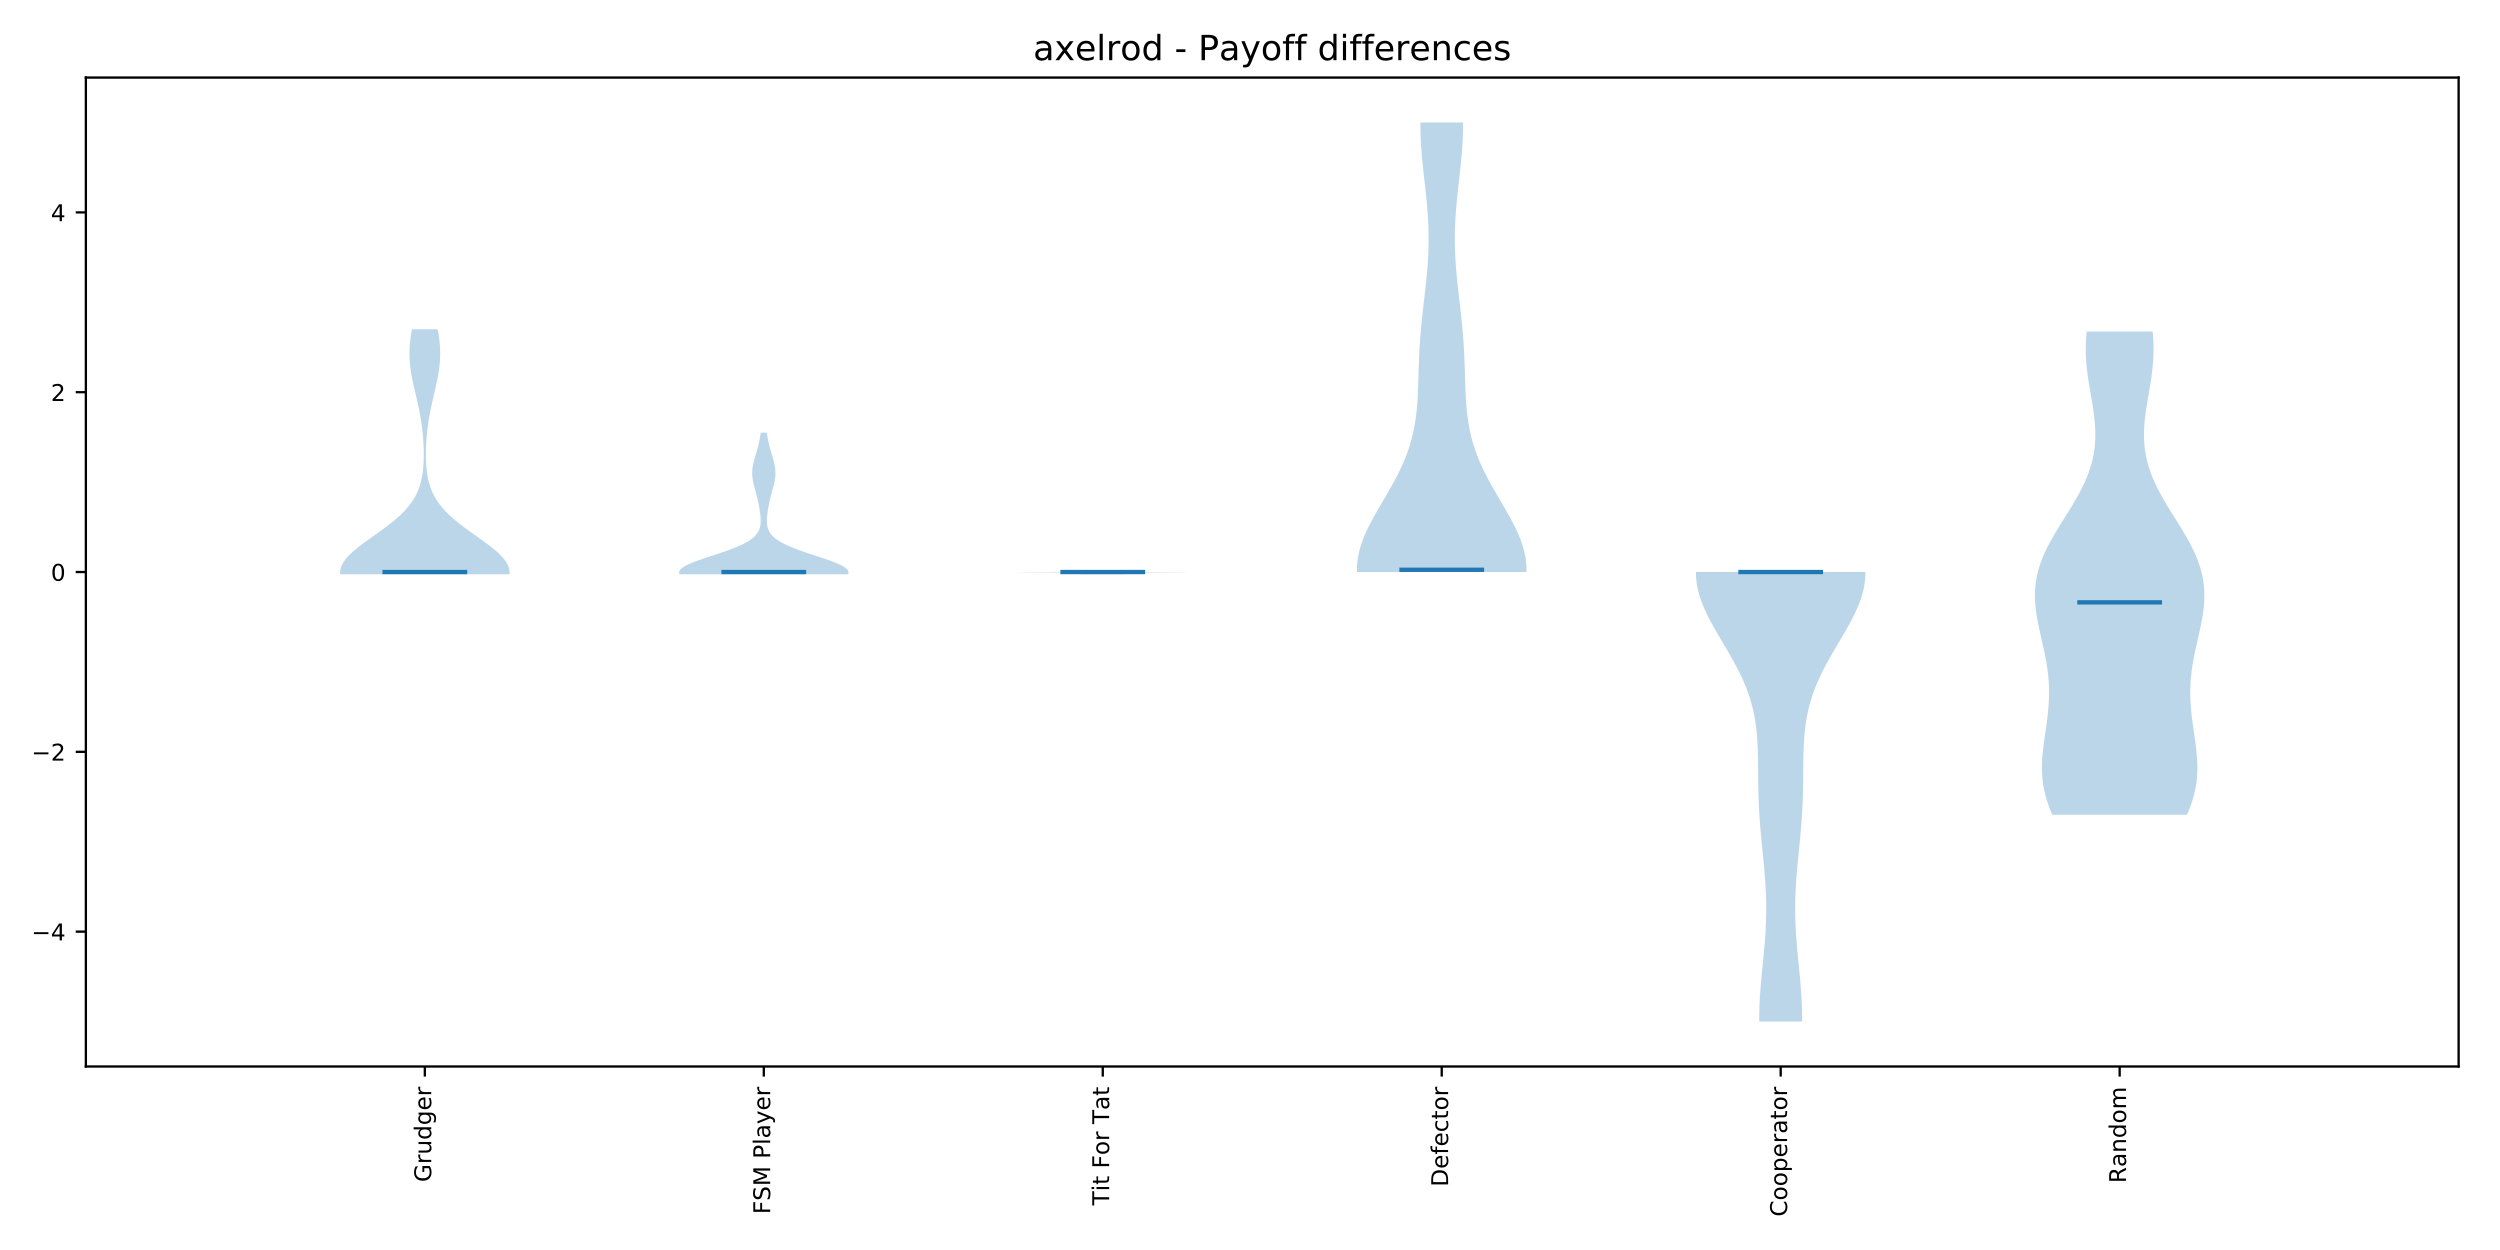 <?xml version="1.0" encoding="utf-8" standalone="no"?>
<!DOCTYPE svg PUBLIC "-//W3C//DTD SVG 1.1//EN"
  "http://www.w3.org/Graphics/SVG/1.1/DTD/svg11.dtd">
<!-- Created with matplotlib (http://matplotlib.org/) -->
<svg height="432pt" version="1.1" viewBox="0 0 864 432" width="864pt" xmlns="http://www.w3.org/2000/svg" xmlns:xlink="http://www.w3.org/1999/xlink">
 <defs>
  <style type="text/css">
*{stroke-linecap:butt;stroke-linejoin:round;}
  </style>
 </defs>
 <g id="figure_1">
  <g id="patch_1">
   <path d="M 0 432 
L 864 432 
L 864 0 
L 0 0 
z
" style="fill:#ffffff;"/>
  </g>
  <g id="axes_1">
   <g id="patch_2">
    <path d="M 29.675 368.575 
L 849.7 368.575 
L 849.7 26.8 
L 29.675 26.8 
z
" style="fill:#ffffff;"/>
   </g>
   <g id="PolyCollection_1">
    <path clip-path="url(#p53484d31cc)" d="M 176.077 198.464 
L 117.565 198.464 
L 117.535 197.609 
L 117.639 196.754 
L 117.877 195.899 
L 118.244 195.043 
L 118.737 194.188 
L 119.348 193.333 
L 120.069 192.478 
L 120.892 191.622 
L 121.804 190.767 
L 122.796 189.912 
L 123.854 189.057 
L 124.967 188.202 
L 126.121 187.346 
L 127.305 186.491 
L 128.505 185.636 
L 129.711 184.781 
L 130.911 183.925 
L 132.094 183.07 
L 133.253 182.215 
L 134.377 181.36 
L 135.461 180.505 
L 136.498 179.649 
L 137.484 178.794 
L 138.414 177.939 
L 139.286 177.084 
L 140.098 176.228 
L 140.851 175.373 
L 141.543 174.518 
L 142.176 173.663 
L 142.751 172.808 
L 143.271 171.952 
L 143.738 171.097 
L 144.154 170.242 
L 144.524 169.387 
L 144.85 168.531 
L 145.135 167.676 
L 145.383 166.821 
L 145.598 165.966 
L 145.781 165.111 
L 145.936 164.255 
L 146.066 163.4 
L 146.173 162.545 
L 146.26 161.69 
L 146.329 160.834 
L 146.38 159.979 
L 146.417 159.124 
L 146.44 158.269 
L 146.451 157.414 
L 146.449 156.558 
L 146.437 155.703 
L 146.414 154.848 
L 146.381 153.993 
L 146.338 153.137 
L 146.286 152.282 
L 146.224 151.427 
L 146.152 150.572 
L 146.071 149.717 
L 145.98 148.861 
L 145.879 148.006 
L 145.769 147.151 
L 145.649 146.296 
L 145.519 145.44 
L 145.38 144.585 
L 145.232 143.73 
L 145.075 142.875 
L 144.91 142.02 
L 144.738 141.164 
L 144.558 140.309 
L 144.373 139.454 
L 144.182 138.599 
L 143.988 137.743 
L 143.791 136.888 
L 143.593 136.033 
L 143.395 135.178 
L 143.199 134.323 
L 143.006 133.467 
L 142.818 132.612 
L 142.637 131.757 
L 142.465 130.902 
L 142.302 130.046 
L 142.151 129.191 
L 142.013 128.336 
L 141.889 127.481 
L 141.781 126.626 
L 141.69 125.77 
L 141.617 124.915 
L 141.563 124.06 
L 141.528 123.205 
L 141.512 122.349 
L 141.516 121.494 
L 141.54 120.639 
L 141.584 119.784 
L 141.647 118.929 
L 141.728 118.073 
L 141.826 117.218 
L 141.941 116.363 
L 142.071 115.508 
L 142.215 114.652 
L 142.371 113.797 
L 151.272 113.797 
L 151.272 113.797 
L 151.428 114.652 
L 151.572 115.508 
L 151.702 116.363 
L 151.817 117.218 
L 151.915 118.073 
L 151.996 118.929 
L 152.059 119.784 
L 152.102 120.639 
L 152.126 121.494 
L 152.131 122.349 
L 152.115 123.205 
L 152.08 124.06 
L 152.026 124.915 
L 151.953 125.77 
L 151.862 126.626 
L 151.754 127.481 
L 151.63 128.336 
L 151.492 129.191 
L 151.341 130.046 
L 151.178 130.902 
L 151.006 131.757 
L 150.824 132.612 
L 150.637 133.467 
L 150.444 134.323 
L 150.248 135.178 
L 150.05 136.033 
L 149.852 136.888 
L 149.655 137.743 
L 149.46 138.599 
L 149.27 139.454 
L 149.084 140.309 
L 148.905 141.164 
L 148.732 142.02 
L 148.567 142.875 
L 148.411 143.73 
L 148.263 144.585 
L 148.124 145.44 
L 147.994 146.296 
L 147.874 147.151 
L 147.764 148.006 
L 147.663 148.861 
L 147.572 149.717 
L 147.491 150.572 
L 147.419 151.427 
L 147.357 152.282 
L 147.305 153.137 
L 147.262 153.993 
L 147.229 154.848 
L 147.206 155.703 
L 147.194 156.558 
L 147.192 157.414 
L 147.203 158.269 
L 147.226 159.124 
L 147.262 159.979 
L 147.314 160.834 
L 147.383 161.69 
L 147.47 162.545 
L 147.577 163.4 
L 147.707 164.255 
L 147.862 165.111 
L 148.045 165.966 
L 148.259 166.821 
L 148.508 167.676 
L 148.793 168.531 
L 149.119 169.387 
L 149.488 170.242 
L 149.905 171.097 
L 150.372 171.952 
L 150.892 172.808 
L 151.467 173.663 
L 152.1 174.518 
L 152.792 175.373 
L 153.544 176.228 
L 154.357 177.084 
L 155.229 177.939 
L 156.159 178.794 
L 157.145 179.649 
L 158.182 180.505 
L 159.266 181.36 
L 160.39 182.215 
L 161.549 183.07 
L 162.732 183.925 
L 163.932 184.781 
L 165.138 185.636 
L 166.338 186.491 
L 167.522 187.346 
L 168.676 188.202 
L 169.789 189.057 
L 170.847 189.912 
L 171.839 190.767 
L 172.751 191.622 
L 173.573 192.478 
L 174.295 193.333 
L 174.906 194.188 
L 175.399 195.043 
L 175.766 195.899 
L 176.004 196.754 
L 176.108 197.609 
L 176.077 198.464 
z
" style="fill:#1f77b4;fill-opacity:0.3;"/>
   </g>
   <g id="PolyCollection_2">
    <path clip-path="url(#p53484d31cc)" d="M 293.094 198.464 
L 234.842 198.464 
L 234.681 197.97 
L 234.732 197.476 
L 234.993 196.981 
L 235.458 196.487 
L 236.117 195.993 
L 236.957 195.498 
L 237.959 195.004 
L 239.105 194.51 
L 240.37 194.016 
L 241.732 193.521 
L 243.165 193.027 
L 244.644 192.533 
L 246.147 192.038 
L 247.649 191.544 
L 249.129 191.05 
L 250.57 190.555 
L 251.955 190.061 
L 253.269 189.567 
L 254.504 189.073 
L 255.65 188.578 
L 256.702 188.084 
L 257.658 187.59 
L 258.518 187.095 
L 259.281 186.601 
L 259.953 186.107 
L 260.536 185.612 
L 261.037 185.118 
L 261.461 184.624 
L 261.816 184.129 
L 262.107 183.635 
L 262.341 183.141 
L 262.525 182.647 
L 262.665 182.152 
L 262.767 181.658 
L 262.836 181.164 
L 262.878 180.669 
L 262.896 180.175 
L 262.894 179.681 
L 262.875 179.186 
L 262.843 178.692 
L 262.799 178.198 
L 262.745 177.704 
L 262.683 177.209 
L 262.614 176.715 
L 262.539 176.221 
L 262.458 175.726 
L 262.371 175.232 
L 262.279 174.738 
L 262.183 174.243 
L 262.081 173.749 
L 261.974 173.255 
L 261.861 172.761 
L 261.744 172.266 
L 261.623 171.772 
L 261.497 171.278 
L 261.368 170.783 
L 261.236 170.289 
L 261.102 169.795 
L 260.968 169.3 
L 260.835 168.806 
L 260.705 168.312 
L 260.579 167.817 
L 260.46 167.323 
L 260.349 166.829 
L 260.249 166.335 
L 260.161 165.84 
L 260.086 165.346 
L 260.027 164.852 
L 259.985 164.357 
L 259.96 163.863 
L 259.954 163.369 
L 259.966 162.874 
L 259.997 162.38 
L 260.046 161.886 
L 260.113 161.392 
L 260.195 160.897 
L 260.293 160.403 
L 260.403 159.909 
L 260.525 159.414 
L 260.656 158.92 
L 260.794 158.426 
L 260.938 157.931 
L 261.085 157.437 
L 261.233 156.943 
L 261.38 156.449 
L 261.526 155.954 
L 261.668 155.46 
L 261.805 154.966 
L 261.938 154.471 
L 262.064 153.977 
L 262.183 153.483 
L 262.296 152.988 
L 262.402 152.494 
L 262.502 152 
L 262.595 151.506 
L 262.683 151.011 
L 262.765 150.517 
L 262.842 150.023 
L 262.915 149.528 
L 265.021 149.528 
L 265.021 149.528 
L 265.094 150.023 
L 265.171 150.517 
L 265.253 151.011 
L 265.34 151.506 
L 265.434 152 
L 265.533 152.494 
L 265.64 152.988 
L 265.753 153.483 
L 265.872 153.977 
L 265.998 154.471 
L 266.13 154.966 
L 266.268 155.46 
L 266.41 155.954 
L 266.556 156.449 
L 266.703 156.943 
L 266.851 157.437 
L 266.998 157.931 
L 267.141 158.426 
L 267.28 158.92 
L 267.411 159.414 
L 267.533 159.909 
L 267.643 160.403 
L 267.74 160.897 
L 267.823 161.392 
L 267.889 161.886 
L 267.938 162.38 
L 267.969 162.874 
L 267.982 163.369 
L 267.975 163.863 
L 267.951 164.357 
L 267.909 164.852 
L 267.85 165.346 
L 267.775 165.84 
L 267.687 166.335 
L 267.586 166.829 
L 267.476 167.323 
L 267.356 167.817 
L 267.231 168.312 
L 267.101 168.806 
L 266.968 169.3 
L 266.834 169.795 
L 266.7 170.289 
L 266.568 170.783 
L 266.439 171.278 
L 266.313 171.772 
L 266.191 172.266 
L 266.074 172.761 
L 265.962 173.255 
L 265.855 173.749 
L 265.753 174.243 
L 265.656 174.738 
L 265.565 175.232 
L 265.478 175.726 
L 265.397 176.221 
L 265.322 176.715 
L 265.253 177.209 
L 265.191 177.704 
L 265.137 178.198 
L 265.093 178.692 
L 265.061 179.186 
L 265.042 179.681 
L 265.04 180.175 
L 265.058 180.669 
L 265.099 181.164 
L 265.169 181.658 
L 265.271 182.152 
L 265.411 182.647 
L 265.595 183.141 
L 265.829 183.635 
L 266.12 184.129 
L 266.474 184.624 
L 266.898 185.118 
L 267.399 185.612 
L 267.983 186.107 
L 268.654 186.601 
L 269.418 187.095 
L 270.277 187.59 
L 271.233 188.084 
L 272.286 188.578 
L 273.432 189.073 
L 274.666 189.567 
L 275.981 190.061 
L 277.366 190.555 
L 278.806 191.05 
L 280.287 191.544 
L 281.789 192.038 
L 283.291 192.533 
L 284.771 193.027 
L 286.204 193.521 
L 287.566 194.016 
L 288.831 194.51 
L 289.976 195.004 
L 290.979 195.498 
L 291.819 195.993 
L 292.478 196.487 
L 292.943 196.981 
L 293.204 197.476 
L 293.254 197.97 
L 293.094 198.464 
z
" style="fill:#1f77b4;fill-opacity:0.3;"/>
   </g>
   <g id="PolyCollection_3">
    <path clip-path="url(#p53484d31cc)" d="M 389.215 198.464 
L 373.014 198.464 
L 373.026 198.456 
L 373.063 198.449 
L 373.124 198.441 
L 373.208 198.433 
L 373.316 198.425 
L 373.445 198.417 
L 373.595 198.409 
L 373.765 198.401 
L 373.952 198.394 
L 374.156 198.386 
L 374.375 198.378 
L 374.606 198.37 
L 374.849 198.362 
L 375.101 198.354 
L 375.36 198.347 
L 375.624 198.339 
L 375.893 198.331 
L 376.163 198.323 
L 376.433 198.315 
L 376.702 198.307 
L 376.968 198.299 
L 377.23 198.292 
L 377.485 198.284 
L 377.734 198.276 
L 377.975 198.268 
L 378.207 198.26 
L 378.429 198.252 
L 378.641 198.245 
L 378.842 198.237 
L 379.031 198.229 
L 379.209 198.221 
L 379.375 198.213 
L 379.528 198.205 
L 379.67 198.197 
L 379.798 198.19 
L 379.915 198.182 
L 380.019 198.174 
L 380.11 198.166 
L 380.189 198.158 
L 380.256 198.15 
L 380.309 198.143 
L 380.35 198.135 
L 380.378 198.127 
L 380.393 198.119 
L 380.394 198.111 
L 380.38 198.103 
L 380.352 198.095 
L 380.309 198.088 
L 380.249 198.08 
L 380.172 198.072 
L 380.077 198.064 
L 379.962 198.056 
L 379.827 198.048 
L 379.67 198.041 
L 379.49 198.033 
L 379.284 198.025 
L 379.052 198.017 
L 378.792 198.009 
L 378.502 198.001 
L 378.18 197.993 
L 377.826 197.986 
L 377.437 197.978 
L 377.012 197.97 
L 376.55 197.962 
L 376.05 197.954 
L 375.51 197.946 
L 374.931 197.939 
L 374.312 197.931 
L 373.653 197.923 
L 372.955 197.915 
L 372.218 197.907 
L 371.443 197.899 
L 370.632 197.891 
L 369.788 197.884 
L 368.913 197.876 
L 368.009 197.868 
L 367.082 197.86 
L 366.134 197.852 
L 365.171 197.844 
L 364.197 197.837 
L 363.218 197.829 
L 362.24 197.821 
L 361.269 197.813 
L 360.312 197.805 
L 359.374 197.797 
L 358.463 197.789 
L 357.586 197.782 
L 356.749 197.774 
L 355.958 197.766 
L 355.221 197.758 
L 354.543 197.75 
L 353.93 197.742 
L 353.387 197.735 
L 352.92 197.727 
L 352.531 197.719 
L 352.226 197.711 
L 352.005 197.703 
L 351.872 197.695 
L 351.828 197.688 
L 410.401 197.688 
L 410.401 197.688 
L 410.356 197.695 
L 410.223 197.703 
L 410.003 197.711 
L 409.697 197.719 
L 409.309 197.727 
L 408.841 197.735 
L 408.299 197.742 
L 407.686 197.75 
L 407.008 197.758 
L 406.27 197.766 
L 405.48 197.774 
L 404.643 197.782 
L 403.765 197.789 
L 402.854 197.797 
L 401.917 197.805 
L 400.959 197.813 
L 399.988 197.821 
L 399.01 197.829 
L 398.032 197.837 
L 397.058 197.844 
L 396.095 197.852 
L 395.147 197.86 
L 394.219 197.868 
L 393.316 197.876 
L 392.441 197.884 
L 391.596 197.891 
L 390.786 197.899 
L 390.011 197.907 
L 389.274 197.915 
L 388.575 197.923 
L 387.916 197.931 
L 387.297 197.939 
L 386.718 197.946 
L 386.179 197.954 
L 385.679 197.962 
L 385.217 197.97 
L 384.792 197.978 
L 384.403 197.986 
L 384.049 197.993 
L 383.727 198.001 
L 383.437 198.009 
L 383.177 198.017 
L 382.945 198.025 
L 382.739 198.033 
L 382.558 198.041 
L 382.401 198.048 
L 382.266 198.056 
L 382.152 198.064 
L 382.056 198.072 
L 381.98 198.08 
L 381.92 198.088 
L 381.876 198.095 
L 381.848 198.103 
L 381.835 198.111 
L 381.836 198.119 
L 381.85 198.127 
L 381.878 198.135 
L 381.919 198.143 
L 381.973 198.15 
L 382.039 198.158 
L 382.118 198.166 
L 382.21 198.174 
L 382.314 198.182 
L 382.43 198.19 
L 382.559 198.197 
L 382.7 198.205 
L 382.854 198.213 
L 383.02 198.221 
L 383.197 198.229 
L 383.387 198.237 
L 383.588 198.245 
L 383.8 198.252 
L 384.022 198.26 
L 384.254 198.268 
L 384.494 198.276 
L 384.743 198.284 
L 384.999 198.292 
L 385.26 198.299 
L 385.526 198.307 
L 385.795 198.315 
L 386.066 198.323 
L 386.336 198.331 
L 386.604 198.339 
L 386.869 198.347 
L 387.128 198.354 
L 387.38 198.362 
L 387.622 198.37 
L 387.854 198.378 
L 388.073 198.386 
L 388.276 198.394 
L 388.464 198.401 
L 388.633 198.409 
L 388.783 198.417 
L 388.913 198.425 
L 389.02 198.433 
L 389.105 198.441 
L 389.166 198.449 
L 389.203 198.456 
L 389.215 198.464 
z
" style="fill:#1f77b4;fill-opacity:0.3;"/>
   </g>
   <g id="PolyCollection_4">
    <path clip-path="url(#p53484d31cc)" d="M 527.538 197.688 
L 468.984 197.688 
L 468.974 196.118 
L 469.065 194.549 
L 469.256 192.98 
L 469.543 191.411 
L 469.923 189.841 
L 470.39 188.272 
L 470.939 186.703 
L 471.564 185.134 
L 472.255 183.565 
L 473.006 181.995 
L 473.808 180.426 
L 474.652 178.857 
L 475.529 177.288 
L 476.43 175.718 
L 477.345 174.149 
L 478.266 172.58 
L 479.184 171.011 
L 480.092 169.442 
L 480.981 167.872 
L 481.845 166.303 
L 482.677 164.734 
L 483.473 163.165 
L 484.227 161.596 
L 484.936 160.026 
L 485.597 158.457 
L 486.208 156.888 
L 486.767 155.319 
L 487.275 153.749 
L 487.732 152.18 
L 488.138 150.611 
L 488.496 149.042 
L 488.807 147.473 
L 489.076 145.903 
L 489.304 144.334 
L 489.496 142.765 
L 489.656 141.196 
L 489.787 139.627 
L 489.894 138.057 
L 489.981 136.488 
L 490.052 134.919 
L 490.112 133.35 
L 490.164 131.78 
L 490.211 130.211 
L 490.258 128.642 
L 490.308 127.073 
L 490.362 125.504 
L 490.424 123.934 
L 490.494 122.365 
L 490.575 120.796 
L 490.668 119.227 
L 490.774 117.658 
L 490.891 116.088 
L 491.021 114.519 
L 491.162 112.95 
L 491.314 111.381 
L 491.476 109.811 
L 491.645 108.242 
L 491.82 106.673 
L 492 105.104 
L 492.181 103.535 
L 492.362 101.965 
L 492.541 100.396 
L 492.714 98.827 
L 492.881 97.258 
L 493.037 95.689 
L 493.182 94.119 
L 493.314 92.55 
L 493.43 90.981 
L 493.528 89.412 
L 493.609 87.842 
L 493.669 86.273 
L 493.709 84.704 
L 493.728 83.135 
L 493.725 81.566 
L 493.701 79.996 
L 493.655 78.427 
L 493.59 76.858 
L 493.504 75.289 
L 493.401 73.72 
L 493.281 72.15 
L 493.146 70.581 
L 492.998 69.012 
L 492.839 67.443 
L 492.672 65.873 
L 492.499 64.304 
L 492.323 62.735 
L 492.147 61.166 
L 491.972 59.597 
L 491.803 58.027 
L 491.641 56.458 
L 491.49 54.889 
L 491.351 53.32 
L 491.227 51.751 
L 491.12 50.181 
L 491.032 48.612 
L 490.965 47.043 
L 490.919 45.474 
L 490.897 43.904 
L 490.898 42.335 
L 505.624 42.335 
L 505.624 42.335 
L 505.625 43.904 
L 505.602 45.474 
L 505.556 47.043 
L 505.489 48.612 
L 505.401 50.181 
L 505.294 51.751 
L 505.17 53.32 
L 505.032 54.889 
L 504.88 56.458 
L 504.718 58.027 
L 504.549 59.597 
L 504.375 61.166 
L 504.198 62.735 
L 504.022 64.304 
L 503.849 65.873 
L 503.682 67.443 
L 503.523 69.012 
L 503.376 70.581 
L 503.24 72.15 
L 503.12 73.72 
L 503.017 75.289 
L 502.932 76.858 
L 502.866 78.427 
L 502.821 79.996 
L 502.797 81.566 
L 502.794 83.135 
L 502.813 84.704 
L 502.852 86.273 
L 502.913 87.842 
L 502.993 89.412 
L 503.092 90.981 
L 503.208 92.55 
L 503.339 94.119 
L 503.484 95.689 
L 503.641 97.258 
L 503.807 98.827 
L 503.981 100.396 
L 504.159 101.965 
L 504.34 103.535 
L 504.522 105.104 
L 504.701 106.673 
L 504.877 108.242 
L 505.046 109.811 
L 505.207 111.381 
L 505.359 112.95 
L 505.501 114.519 
L 505.63 116.088 
L 505.748 117.658 
L 505.853 119.227 
L 505.946 120.796 
L 506.027 122.365 
L 506.098 123.934 
L 506.159 125.504 
L 506.214 127.073 
L 506.263 128.642 
L 506.31 130.211 
L 506.358 131.78 
L 506.41 133.35 
L 506.469 134.919 
L 506.541 136.488 
L 506.628 138.057 
L 506.735 139.627 
L 506.866 141.196 
L 507.025 142.765 
L 507.217 144.334 
L 507.446 145.903 
L 507.714 147.473 
L 508.026 149.042 
L 508.384 150.611 
L 508.79 152.18 
L 509.246 153.749 
L 509.754 155.319 
L 510.314 156.888 
L 510.924 158.457 
L 511.585 160.026 
L 512.294 161.596 
L 513.048 163.165 
L 513.844 164.734 
L 514.676 166.303 
L 515.54 167.872 
L 516.43 169.442 
L 517.337 171.011 
L 518.255 172.58 
L 519.176 174.149 
L 520.092 175.718 
L 520.992 177.288 
L 521.869 178.857 
L 522.713 180.426 
L 523.515 181.995 
L 524.266 183.565 
L 524.958 185.134 
L 525.582 186.703 
L 526.131 188.272 
L 526.598 189.841 
L 526.978 191.411 
L 527.265 192.98 
L 527.456 194.549 
L 527.547 196.118 
L 527.538 197.688 
z
" style="fill:#1f77b4;fill-opacity:0.3;"/>
   </g>
   <g id="PolyCollection_5">
    <path clip-path="url(#p53484d31cc)" d="M 622.81 353.04 
L 608.004 353.04 
L 607.997 351.471 
L 608.012 349.901 
L 608.05 348.332 
L 608.107 346.763 
L 608.184 345.194 
L 608.279 343.624 
L 608.39 342.055 
L 608.514 340.486 
L 608.649 338.917 
L 608.794 337.348 
L 608.945 335.778 
L 609.1 334.209 
L 609.257 332.64 
L 609.412 331.071 
L 609.563 329.502 
L 609.708 327.932 
L 609.845 326.363 
L 609.97 324.794 
L 610.082 323.225 
L 610.18 321.655 
L 610.262 320.086 
L 610.326 318.517 
L 610.371 316.948 
L 610.397 315.379 
L 610.404 313.809 
L 610.391 312.24 
L 610.359 310.671 
L 610.307 309.102 
L 610.238 307.533 
L 610.152 305.963 
L 610.05 304.394 
L 609.935 302.825 
L 609.807 301.256 
L 609.669 299.686 
L 609.523 298.117 
L 609.371 296.548 
L 609.215 294.979 
L 609.058 293.41 
L 608.902 291.84 
L 608.749 290.271 
L 608.601 288.702 
L 608.46 287.133 
L 608.328 285.564 
L 608.206 283.994 
L 608.095 282.425 
L 607.996 280.856 
L 607.91 279.287 
L 607.837 277.717 
L 607.776 276.148 
L 607.728 274.579 
L 607.69 273.01 
L 607.662 271.441 
L 607.641 269.871 
L 607.626 268.302 
L 607.613 266.733 
L 607.601 265.164 
L 607.585 263.595 
L 607.562 262.025 
L 607.528 260.456 
L 607.48 258.887 
L 607.413 257.318 
L 607.323 255.748 
L 607.207 254.179 
L 607.059 252.61 
L 606.876 251.041 
L 606.654 249.472 
L 606.391 247.902 
L 606.082 246.333 
L 605.726 244.764 
L 605.32 243.195 
L 604.862 241.626 
L 604.352 240.056 
L 603.79 238.487 
L 603.176 236.918 
L 602.512 235.349 
L 601.799 233.779 
L 601.04 232.21 
L 600.24 230.641 
L 599.403 229.072 
L 598.533 227.503 
L 597.638 225.933 
L 596.724 224.364 
L 595.798 222.795 
L 594.867 221.226 
L 593.942 219.657 
L 593.029 218.087 
L 592.139 216.518 
L 591.279 214.949 
L 590.459 213.38 
L 589.687 211.81 
L 588.973 210.241 
L 588.323 208.672 
L 587.746 207.103 
L 587.248 205.534 
L 586.835 203.964 
L 586.512 202.395 
L 586.283 200.826 
L 586.152 199.257 
L 586.121 197.688 
L 644.694 197.688 
L 644.694 197.688 
L 644.662 199.257 
L 644.531 200.826 
L 644.302 202.395 
L 643.979 203.964 
L 643.566 205.534 
L 643.068 207.103 
L 642.491 208.672 
L 641.841 210.241 
L 641.127 211.81 
L 640.355 213.38 
L 639.535 214.949 
L 638.676 216.518 
L 637.785 218.087 
L 636.872 219.657 
L 635.947 221.226 
L 635.017 222.795 
L 634.091 224.364 
L 633.176 225.933 
L 632.281 227.503 
L 631.412 229.072 
L 630.574 230.641 
L 629.774 232.21 
L 629.016 233.779 
L 628.303 235.349 
L 627.638 236.918 
L 627.024 238.487 
L 626.462 240.056 
L 625.952 241.626 
L 625.495 243.195 
L 625.088 244.764 
L 624.732 246.333 
L 624.423 247.902 
L 624.16 249.472 
L 623.938 251.041 
L 623.756 252.61 
L 623.608 254.179 
L 623.491 255.748 
L 623.401 257.318 
L 623.334 258.887 
L 623.286 260.456 
L 623.252 262.025 
L 623.23 263.595 
L 623.214 265.164 
L 623.201 266.733 
L 623.189 268.302 
L 623.173 269.871 
L 623.153 271.441 
L 623.124 273.01 
L 623.087 274.579 
L 623.038 276.148 
L 622.977 277.717 
L 622.904 279.287 
L 622.818 280.856 
L 622.719 282.425 
L 622.608 283.994 
L 622.486 285.564 
L 622.354 287.133 
L 622.213 288.702 
L 622.065 290.271 
L 621.912 291.84 
L 621.756 293.41 
L 621.599 294.979 
L 621.443 296.548 
L 621.292 298.117 
L 621.145 299.686 
L 621.007 301.256 
L 620.88 302.825 
L 620.764 304.394 
L 620.662 305.963 
L 620.576 307.533 
L 620.507 309.102 
L 620.456 310.671 
L 620.423 312.24 
L 620.41 313.809 
L 620.417 315.379 
L 620.443 316.948 
L 620.489 318.517 
L 620.553 320.086 
L 620.634 321.655 
L 620.732 323.225 
L 620.844 324.794 
L 620.97 326.363 
L 621.106 327.932 
L 621.251 329.502 
L 621.402 331.071 
L 621.557 332.64 
L 621.714 334.209 
L 621.869 335.778 
L 622.02 337.348 
L 622.165 338.917 
L 622.3 340.486 
L 622.425 342.055 
L 622.535 343.624 
L 622.63 345.194 
L 622.707 346.763 
L 622.765 348.332 
L 622.802 349.901 
L 622.817 351.471 
L 622.81 353.04 
z
" style="fill:#1f77b4;fill-opacity:0.3;"/>
   </g>
   <g id="PolyCollection_6">
    <path clip-path="url(#p53484d31cc)" d="M 755.811 281.578 
L 709.296 281.578 
L 708.576 279.891 
L 707.931 278.204 
L 707.366 276.517 
L 706.883 274.83 
L 706.484 273.143 
L 706.169 271.456 
L 705.937 269.769 
L 705.783 268.082 
L 705.705 266.396 
L 705.695 264.709 
L 705.749 263.022 
L 705.857 261.335 
L 706.011 259.648 
L 706.202 257.961 
L 706.42 256.274 
L 706.657 254.587 
L 706.902 252.9 
L 707.145 251.213 
L 707.378 249.527 
L 707.593 247.84 
L 707.781 246.153 
L 707.937 244.466 
L 708.054 242.779 
L 708.127 241.092 
L 708.153 239.405 
L 708.13 237.718 
L 708.057 236.031 
L 707.933 234.344 
L 707.76 232.657 
L 707.541 230.971 
L 707.279 229.284 
L 706.979 227.597 
L 706.648 225.91 
L 706.291 224.223 
L 705.917 222.536 
L 705.535 220.849 
L 705.152 219.162 
L 704.78 217.475 
L 704.427 215.788 
L 704.104 214.101 
L 703.821 212.415 
L 703.586 210.728 
L 703.411 209.041 
L 703.302 207.354 
L 703.267 205.667 
L 703.313 203.98 
L 703.445 202.293 
L 703.668 200.606 
L 703.982 198.919 
L 704.39 197.232 
L 704.89 195.546 
L 705.48 193.859 
L 706.155 192.172 
L 706.91 190.485 
L 707.738 188.798 
L 708.631 187.111 
L 709.578 185.424 
L 710.569 183.737 
L 711.594 182.05 
L 712.64 180.363 
L 713.695 178.676 
L 714.747 176.99 
L 715.784 175.303 
L 716.796 173.616 
L 717.771 171.929 
L 718.699 170.242 
L 719.571 168.555 
L 720.379 166.868 
L 721.117 165.181 
L 721.78 163.494 
L 722.363 161.807 
L 722.863 160.12 
L 723.279 158.434 
L 723.612 156.747 
L 723.863 155.06 
L 724.033 153.373 
L 724.127 151.686 
L 724.15 149.999 
L 724.107 148.312 
L 724.006 146.625 
L 723.852 144.938 
L 723.654 143.251 
L 723.42 141.565 
L 723.16 139.878 
L 722.88 138.191 
L 722.592 136.504 
L 722.302 134.817 
L 722.02 133.13 
L 721.752 131.443 
L 721.508 129.756 
L 721.293 128.069 
L 721.114 126.382 
L 720.976 124.695 
L 720.883 123.009 
L 720.838 121.322 
L 720.844 119.635 
L 720.902 117.948 
L 721.013 116.261 
L 721.176 114.574 
L 743.932 114.574 
L 743.932 114.574 
L 744.094 116.261 
L 744.205 117.948 
L 744.263 119.635 
L 744.269 121.322 
L 744.225 123.009 
L 744.131 124.695 
L 743.993 126.382 
L 743.814 128.069 
L 743.599 129.756 
L 743.355 131.443 
L 743.088 133.13 
L 742.805 134.817 
L 742.515 136.504 
L 742.227 138.191 
L 741.948 139.878 
L 741.687 141.565 
L 741.453 143.251 
L 741.255 144.938 
L 741.102 146.625 
L 741 148.312 
L 740.957 149.999 
L 740.98 151.686 
L 741.074 153.373 
L 741.245 155.06 
L 741.495 156.747 
L 741.828 158.434 
L 742.244 160.12 
L 742.745 161.807 
L 743.327 163.494 
L 743.99 165.181 
L 744.728 166.868 
L 745.536 168.555 
L 746.409 170.242 
L 747.337 171.929 
L 748.311 173.616 
L 749.323 175.303 
L 750.36 176.99 
L 751.413 178.676 
L 752.467 180.363 
L 753.513 182.05 
L 754.538 183.737 
L 755.529 185.424 
L 756.476 187.111 
L 757.369 188.798 
L 758.197 190.485 
L 758.952 192.172 
L 759.627 193.859 
L 760.217 195.546 
L 760.717 197.232 
L 761.125 198.919 
L 761.439 200.606 
L 761.662 202.293 
L 761.794 203.98 
L 761.84 205.667 
L 761.806 207.354 
L 761.697 209.041 
L 761.521 210.728 
L 761.287 212.415 
L 761.003 214.101 
L 760.68 215.788 
L 760.327 217.475 
L 759.955 219.162 
L 759.573 220.849 
L 759.19 222.536 
L 758.816 224.223 
L 758.459 225.91 
L 758.128 227.597 
L 757.828 229.284 
L 757.566 230.971 
L 757.347 232.657 
L 757.174 234.344 
L 757.05 236.031 
L 756.977 237.718 
L 756.954 239.405 
L 756.98 241.092 
L 757.053 242.779 
L 757.17 244.466 
L 757.326 246.153 
L 757.514 247.84 
L 757.729 249.527 
L 757.962 251.213 
L 758.206 252.9 
L 758.45 254.587 
L 758.687 256.274 
L 758.905 257.961 
L 759.096 259.648 
L 759.251 261.335 
L 759.358 263.022 
L 759.412 264.709 
L 759.402 266.396 
L 759.324 268.082 
L 759.171 269.769 
L 758.938 271.456 
L 758.623 273.143 
L 758.224 274.83 
L 757.741 276.517 
L 757.176 278.204 
L 756.531 279.891 
L 755.811 281.578 
z
" style="fill:#1f77b4;fill-opacity:0.3;"/>
   </g>
   <g id="matplotlib.axis_1">
    <g id="xtick_1">
     <g id="line2d_1">
      <defs>
       <path d="M 0 0 
L 0 3.5 
" id="m370378e8f5" style="stroke:#000000;stroke-width:0.8;"/>
      </defs>
      <g>
       <use style="stroke:#000000;stroke-width:0.8;" x="146.821" xlink:href="#m370378e8f5" y="368.575"/>
      </g>
     </g>
     <g id="text_1">
      <!-- Grudger -->
      <defs>
       <path d="M 59.516 10.406 
L 59.516 29.984 
L 43.406 29.984 
L 43.406 38.094 
L 69.281 38.094 
L 69.281 6.781 
Q 63.578 2.734 56.688 0.656 
Q 49.812 -1.422 42 -1.422 
Q 24.906 -1.422 15.25 8.562 
Q 5.609 18.562 5.609 36.375 
Q 5.609 54.25 15.25 64.234 
Q 24.906 74.219 42 74.219 
Q 49.125 74.219 55.547 72.453 
Q 61.969 70.703 67.391 67.281 
L 67.391 56.781 
Q 61.922 61.422 55.766 63.766 
Q 49.609 66.109 42.828 66.109 
Q 29.438 66.109 22.719 58.641 
Q 16.016 51.172 16.016 36.375 
Q 16.016 21.625 22.719 14.156 
Q 29.438 6.688 42.828 6.688 
Q 48.047 6.688 52.141 7.594 
Q 56.25 8.5 59.516 10.406 
z
" id="DejaVuSans-47"/>
       <path d="M 41.109 46.297 
Q 39.594 47.172 37.812 47.578 
Q 36.031 48 33.891 48 
Q 26.266 48 22.188 43.047 
Q 18.109 38.094 18.109 28.812 
L 18.109 0 
L 9.078 0 
L 9.078 54.688 
L 18.109 54.688 
L 18.109 46.188 
Q 20.953 51.172 25.484 53.578 
Q 30.031 56 36.531 56 
Q 37.453 56 38.578 55.875 
Q 39.703 55.766 41.062 55.516 
z
" id="DejaVuSans-72"/>
       <path d="M 8.5 21.578 
L 8.5 54.688 
L 17.484 54.688 
L 17.484 21.922 
Q 17.484 14.156 20.5 10.266 
Q 23.531 6.391 29.594 6.391 
Q 36.859 6.391 41.078 11.031 
Q 45.312 15.672 45.312 23.688 
L 45.312 54.688 
L 54.297 54.688 
L 54.297 0 
L 45.312 0 
L 45.312 8.406 
Q 42.047 3.422 37.719 1 
Q 33.406 -1.422 27.688 -1.422 
Q 18.266 -1.422 13.375 4.438 
Q 8.5 10.297 8.5 21.578 
z
M 31.109 56 
z
" id="DejaVuSans-75"/>
       <path d="M 45.406 46.391 
L 45.406 75.984 
L 54.391 75.984 
L 54.391 0 
L 45.406 0 
L 45.406 8.203 
Q 42.578 3.328 38.25 0.953 
Q 33.938 -1.422 27.875 -1.422 
Q 17.969 -1.422 11.734 6.484 
Q 5.516 14.406 5.516 27.297 
Q 5.516 40.188 11.734 48.094 
Q 17.969 56 27.875 56 
Q 33.938 56 38.25 53.625 
Q 42.578 51.266 45.406 46.391 
z
M 14.797 27.297 
Q 14.797 17.391 18.875 11.75 
Q 22.953 6.109 30.078 6.109 
Q 37.203 6.109 41.297 11.75 
Q 45.406 17.391 45.406 27.297 
Q 45.406 37.203 41.297 42.844 
Q 37.203 48.484 30.078 48.484 
Q 22.953 48.484 18.875 42.844 
Q 14.797 37.203 14.797 27.297 
z
" id="DejaVuSans-64"/>
       <path d="M 45.406 27.984 
Q 45.406 37.75 41.375 43.109 
Q 37.359 48.484 30.078 48.484 
Q 22.859 48.484 18.828 43.109 
Q 14.797 37.75 14.797 27.984 
Q 14.797 18.266 18.828 12.891 
Q 22.859 7.516 30.078 7.516 
Q 37.359 7.516 41.375 12.891 
Q 45.406 18.266 45.406 27.984 
z
M 54.391 6.781 
Q 54.391 -7.172 48.188 -13.984 
Q 42 -20.797 29.203 -20.797 
Q 24.469 -20.797 20.266 -20.094 
Q 16.062 -19.391 12.109 -17.922 
L 12.109 -9.188 
Q 16.062 -11.328 19.922 -12.344 
Q 23.781 -13.375 27.781 -13.375 
Q 36.625 -13.375 41.016 -8.766 
Q 45.406 -4.156 45.406 5.172 
L 45.406 9.625 
Q 42.625 4.781 38.281 2.391 
Q 33.938 0 27.875 0 
Q 17.828 0 11.672 7.656 
Q 5.516 15.328 5.516 27.984 
Q 5.516 40.672 11.672 48.328 
Q 17.828 56 27.875 56 
Q 33.938 56 38.281 53.609 
Q 42.625 51.219 45.406 46.391 
L 45.406 54.688 
L 54.391 54.688 
z
" id="DejaVuSans-67"/>
       <path d="M 56.203 29.594 
L 56.203 25.203 
L 14.891 25.203 
Q 15.484 15.922 20.484 11.062 
Q 25.484 6.203 34.422 6.203 
Q 39.594 6.203 44.453 7.469 
Q 49.312 8.734 54.109 11.281 
L 54.109 2.781 
Q 49.266 0.734 44.188 -0.344 
Q 39.109 -1.422 33.891 -1.422 
Q 20.797 -1.422 13.156 6.188 
Q 5.516 13.812 5.516 26.812 
Q 5.516 40.234 12.766 48.109 
Q 20.016 56 32.328 56 
Q 43.359 56 49.781 48.891 
Q 56.203 41.797 56.203 29.594 
z
M 47.219 32.234 
Q 47.125 39.594 43.094 43.984 
Q 39.062 48.391 32.422 48.391 
Q 24.906 48.391 20.391 44.141 
Q 15.875 39.891 15.188 32.172 
z
" id="DejaVuSans-65"/>
      </defs>
      <g transform="translate(149.029 408.501)rotate(-90)scale(0.08 -0.08)">
       <use xlink:href="#DejaVuSans-47"/>
       <use x="77.49" xlink:href="#DejaVuSans-72"/>
       <use x="118.604" xlink:href="#DejaVuSans-75"/>
       <use x="181.982" xlink:href="#DejaVuSans-64"/>
       <use x="245.459" xlink:href="#DejaVuSans-67"/>
       <use x="308.936" xlink:href="#DejaVuSans-65"/>
       <use x="370.459" xlink:href="#DejaVuSans-72"/>
      </g>
     </g>
    </g>
    <g id="xtick_2">
     <g id="line2d_2">
      <g>
       <use style="stroke:#000000;stroke-width:0.8;" x="263.968" xlink:href="#m370378e8f5" y="368.575"/>
      </g>
     </g>
     <g id="text_2">
      <!-- FSM Player -->
      <defs>
       <path d="M 9.812 72.906 
L 51.703 72.906 
L 51.703 64.594 
L 19.672 64.594 
L 19.672 43.109 
L 48.578 43.109 
L 48.578 34.812 
L 19.672 34.812 
L 19.672 0 
L 9.812 0 
z
" id="DejaVuSans-46"/>
       <path d="M 53.516 70.516 
L 53.516 60.891 
Q 47.906 63.578 42.922 64.891 
Q 37.938 66.219 33.297 66.219 
Q 25.25 66.219 20.875 63.094 
Q 16.5 59.969 16.5 54.203 
Q 16.5 49.359 19.406 46.891 
Q 22.312 44.438 30.422 42.922 
L 36.375 41.703 
Q 47.406 39.594 52.656 34.297 
Q 57.906 29 57.906 20.125 
Q 57.906 9.516 50.797 4.047 
Q 43.703 -1.422 29.984 -1.422 
Q 24.812 -1.422 18.969 -0.25 
Q 13.141 0.922 6.891 3.219 
L 6.891 13.375 
Q 12.891 10.016 18.656 8.297 
Q 24.422 6.594 29.984 6.594 
Q 38.422 6.594 43.016 9.906 
Q 47.609 13.234 47.609 19.391 
Q 47.609 24.75 44.312 27.781 
Q 41.016 30.812 33.5 32.328 
L 27.484 33.5 
Q 16.453 35.688 11.516 40.375 
Q 6.594 45.062 6.594 53.422 
Q 6.594 63.094 13.406 68.656 
Q 20.219 74.219 32.172 74.219 
Q 37.312 74.219 42.625 73.281 
Q 47.953 72.359 53.516 70.516 
z
" id="DejaVuSans-53"/>
       <path d="M 9.812 72.906 
L 24.516 72.906 
L 43.109 23.297 
L 61.812 72.906 
L 76.516 72.906 
L 76.516 0 
L 66.891 0 
L 66.891 64.016 
L 48.094 14.016 
L 38.188 14.016 
L 19.391 64.016 
L 19.391 0 
L 9.812 0 
z
" id="DejaVuSans-4d"/>
       <path id="DejaVuSans-20"/>
       <path d="M 19.672 64.797 
L 19.672 37.406 
L 32.078 37.406 
Q 38.969 37.406 42.719 40.969 
Q 46.484 44.531 46.484 51.125 
Q 46.484 57.672 42.719 61.234 
Q 38.969 64.797 32.078 64.797 
z
M 9.812 72.906 
L 32.078 72.906 
Q 44.344 72.906 50.609 67.359 
Q 56.891 61.812 56.891 51.125 
Q 56.891 40.328 50.609 34.812 
Q 44.344 29.297 32.078 29.297 
L 19.672 29.297 
L 19.672 0 
L 9.812 0 
z
" id="DejaVuSans-50"/>
       <path d="M 9.422 75.984 
L 18.406 75.984 
L 18.406 0 
L 9.422 0 
z
" id="DejaVuSans-6c"/>
       <path d="M 34.281 27.484 
Q 23.391 27.484 19.188 25 
Q 14.984 22.516 14.984 16.5 
Q 14.984 11.719 18.141 8.906 
Q 21.297 6.109 26.703 6.109 
Q 34.188 6.109 38.703 11.406 
Q 43.219 16.703 43.219 25.484 
L 43.219 27.484 
z
M 52.203 31.203 
L 52.203 0 
L 43.219 0 
L 43.219 8.297 
Q 40.141 3.328 35.547 0.953 
Q 30.953 -1.422 24.312 -1.422 
Q 15.922 -1.422 10.953 3.297 
Q 6 8.016 6 15.922 
Q 6 25.141 12.172 29.828 
Q 18.359 34.516 30.609 34.516 
L 43.219 34.516 
L 43.219 35.406 
Q 43.219 41.609 39.141 45 
Q 35.062 48.391 27.688 48.391 
Q 23 48.391 18.547 47.266 
Q 14.109 46.141 10.016 43.891 
L 10.016 52.203 
Q 14.938 54.109 19.578 55.047 
Q 24.219 56 28.609 56 
Q 40.484 56 46.344 49.844 
Q 52.203 43.703 52.203 31.203 
z
" id="DejaVuSans-61"/>
       <path d="M 32.172 -5.078 
Q 28.375 -14.844 24.75 -17.812 
Q 21.141 -20.797 15.094 -20.797 
L 7.906 -20.797 
L 7.906 -13.281 
L 13.188 -13.281 
Q 16.891 -13.281 18.938 -11.516 
Q 21 -9.766 23.484 -3.219 
L 25.094 0.875 
L 2.984 54.688 
L 12.5 54.688 
L 29.594 11.922 
L 46.688 54.688 
L 56.203 54.688 
z
" id="DejaVuSans-79"/>
      </defs>
      <g transform="translate(266.175 419.594)rotate(-90)scale(0.08 -0.08)">
       <use xlink:href="#DejaVuSans-46"/>
       <use x="57.504" xlink:href="#DejaVuSans-53"/>
       <use x="120.98" xlink:href="#DejaVuSans-4d"/>
       <use x="207.26" xlink:href="#DejaVuSans-20"/>
       <use x="239.047" xlink:href="#DejaVuSans-50"/>
       <use x="299.35" xlink:href="#DejaVuSans-6c"/>
       <use x="327.133" xlink:href="#DejaVuSans-61"/>
       <use x="388.412" xlink:href="#DejaVuSans-79"/>
       <use x="447.592" xlink:href="#DejaVuSans-65"/>
       <use x="509.115" xlink:href="#DejaVuSans-72"/>
      </g>
     </g>
    </g>
    <g id="xtick_3">
     <g id="line2d_3">
      <g>
       <use style="stroke:#000000;stroke-width:0.8;" x="381.114" xlink:href="#m370378e8f5" y="368.575"/>
      </g>
     </g>
     <g id="text_3">
      <!-- Tit For Tat -->
      <defs>
       <path d="M -0.297 72.906 
L 61.375 72.906 
L 61.375 64.594 
L 35.5 64.594 
L 35.5 0 
L 25.594 0 
L 25.594 64.594 
L -0.297 64.594 
z
" id="DejaVuSans-54"/>
       <path d="M 9.422 54.688 
L 18.406 54.688 
L 18.406 0 
L 9.422 0 
z
M 9.422 75.984 
L 18.406 75.984 
L 18.406 64.594 
L 9.422 64.594 
z
" id="DejaVuSans-69"/>
       <path d="M 18.312 70.219 
L 18.312 54.688 
L 36.812 54.688 
L 36.812 47.703 
L 18.312 47.703 
L 18.312 18.016 
Q 18.312 11.328 20.141 9.422 
Q 21.969 7.516 27.594 7.516 
L 36.812 7.516 
L 36.812 0 
L 27.594 0 
Q 17.188 0 13.234 3.875 
Q 9.281 7.766 9.281 18.016 
L 9.281 47.703 
L 2.688 47.703 
L 2.688 54.688 
L 9.281 54.688 
L 9.281 70.219 
z
" id="DejaVuSans-74"/>
       <path d="M 30.609 48.391 
Q 23.391 48.391 19.188 42.75 
Q 14.984 37.109 14.984 27.297 
Q 14.984 17.484 19.156 11.844 
Q 23.344 6.203 30.609 6.203 
Q 37.797 6.203 41.984 11.859 
Q 46.188 17.531 46.188 27.297 
Q 46.188 37.016 41.984 42.703 
Q 37.797 48.391 30.609 48.391 
z
M 30.609 56 
Q 42.328 56 49.016 48.375 
Q 55.719 40.766 55.719 27.297 
Q 55.719 13.875 49.016 6.219 
Q 42.328 -1.422 30.609 -1.422 
Q 18.844 -1.422 12.172 6.219 
Q 5.516 13.875 5.516 27.297 
Q 5.516 40.766 12.172 48.375 
Q 18.844 56 30.609 56 
z
" id="DejaVuSans-6f"/>
      </defs>
      <g transform="translate(383.322 416.587)rotate(-90)scale(0.08 -0.08)">
       <use xlink:href="#DejaVuSans-54"/>
       <use x="61.037" xlink:href="#DejaVuSans-69"/>
       <use x="88.82" xlink:href="#DejaVuSans-74"/>
       <use x="128.029" xlink:href="#DejaVuSans-20"/>
       <use x="159.816" xlink:href="#DejaVuSans-46"/>
       <use x="217.289" xlink:href="#DejaVuSans-6f"/>
       <use x="278.471" xlink:href="#DejaVuSans-72"/>
       <use x="319.584" xlink:href="#DejaVuSans-20"/>
       <use x="351.371" xlink:href="#DejaVuSans-54"/>
       <use x="412.205" xlink:href="#DejaVuSans-61"/>
       <use x="473.484" xlink:href="#DejaVuSans-74"/>
      </g>
     </g>
    </g>
    <g id="xtick_4">
     <g id="line2d_4">
      <g>
       <use style="stroke:#000000;stroke-width:0.8;" x="498.261" xlink:href="#m370378e8f5" y="368.575"/>
      </g>
     </g>
     <g id="text_4">
      <!-- Defector -->
      <defs>
       <path d="M 19.672 64.797 
L 19.672 8.109 
L 31.594 8.109 
Q 46.688 8.109 53.688 14.938 
Q 60.688 21.781 60.688 36.531 
Q 60.688 51.172 53.688 57.984 
Q 46.688 64.797 31.594 64.797 
z
M 9.812 72.906 
L 30.078 72.906 
Q 51.266 72.906 61.172 64.094 
Q 71.094 55.281 71.094 36.531 
Q 71.094 17.672 61.125 8.828 
Q 51.172 0 30.078 0 
L 9.812 0 
z
" id="DejaVuSans-44"/>
       <path d="M 37.109 75.984 
L 37.109 68.5 
L 28.516 68.5 
Q 23.688 68.5 21.797 66.547 
Q 19.922 64.594 19.922 59.516 
L 19.922 54.688 
L 34.719 54.688 
L 34.719 47.703 
L 19.922 47.703 
L 19.922 0 
L 10.891 0 
L 10.891 47.703 
L 2.297 47.703 
L 2.297 54.688 
L 10.891 54.688 
L 10.891 58.5 
Q 10.891 67.625 15.141 71.797 
Q 19.391 75.984 28.609 75.984 
z
" id="DejaVuSans-66"/>
       <path d="M 48.781 52.594 
L 48.781 44.188 
Q 44.969 46.297 41.141 47.344 
Q 37.312 48.391 33.406 48.391 
Q 24.656 48.391 19.812 42.844 
Q 14.984 37.312 14.984 27.297 
Q 14.984 17.281 19.812 11.734 
Q 24.656 6.203 33.406 6.203 
Q 37.312 6.203 41.141 7.25 
Q 44.969 8.297 48.781 10.406 
L 48.781 2.094 
Q 45.016 0.344 40.984 -0.531 
Q 36.969 -1.422 32.422 -1.422 
Q 20.062 -1.422 12.781 6.344 
Q 5.516 14.109 5.516 27.297 
Q 5.516 40.672 12.859 48.328 
Q 20.219 56 33.016 56 
Q 37.156 56 41.109 55.141 
Q 45.062 54.297 48.781 52.594 
z
" id="DejaVuSans-63"/>
      </defs>
      <g transform="translate(500.468 410.115)rotate(-90)scale(0.08 -0.08)">
       <use xlink:href="#DejaVuSans-44"/>
       <use x="77.002" xlink:href="#DejaVuSans-65"/>
       <use x="138.525" xlink:href="#DejaVuSans-66"/>
       <use x="173.73" xlink:href="#DejaVuSans-65"/>
       <use x="235.254" xlink:href="#DejaVuSans-63"/>
       <use x="290.234" xlink:href="#DejaVuSans-74"/>
       <use x="329.443" xlink:href="#DejaVuSans-6f"/>
       <use x="390.625" xlink:href="#DejaVuSans-72"/>
      </g>
     </g>
    </g>
    <g id="xtick_5">
     <g id="line2d_5">
      <g>
       <use style="stroke:#000000;stroke-width:0.8;" x="615.407" xlink:href="#m370378e8f5" y="368.575"/>
      </g>
     </g>
     <g id="text_5">
      <!-- Cooperator -->
      <defs>
       <path d="M 64.406 67.281 
L 64.406 56.891 
Q 59.422 61.531 53.781 63.812 
Q 48.141 66.109 41.797 66.109 
Q 29.297 66.109 22.656 58.469 
Q 16.016 50.828 16.016 36.375 
Q 16.016 21.969 22.656 14.328 
Q 29.297 6.688 41.797 6.688 
Q 48.141 6.688 53.781 8.984 
Q 59.422 11.281 64.406 15.922 
L 64.406 5.609 
Q 59.234 2.094 53.438 0.328 
Q 47.656 -1.422 41.219 -1.422 
Q 24.656 -1.422 15.125 8.703 
Q 5.609 18.844 5.609 36.375 
Q 5.609 53.953 15.125 64.078 
Q 24.656 74.219 41.219 74.219 
Q 47.75 74.219 53.531 72.484 
Q 59.328 70.75 64.406 67.281 
z
" id="DejaVuSans-43"/>
       <path d="M 18.109 8.203 
L 18.109 -20.797 
L 9.078 -20.797 
L 9.078 54.688 
L 18.109 54.688 
L 18.109 46.391 
Q 20.953 51.266 25.266 53.625 
Q 29.594 56 35.594 56 
Q 45.562 56 51.781 48.094 
Q 58.016 40.188 58.016 27.297 
Q 58.016 14.406 51.781 6.484 
Q 45.562 -1.422 35.594 -1.422 
Q 29.594 -1.422 25.266 0.953 
Q 20.953 3.328 18.109 8.203 
z
M 48.688 27.297 
Q 48.688 37.203 44.609 42.844 
Q 40.531 48.484 33.406 48.484 
Q 26.266 48.484 22.188 42.844 
Q 18.109 37.203 18.109 27.297 
Q 18.109 17.391 22.188 11.75 
Q 26.266 6.109 33.406 6.109 
Q 40.531 6.109 44.609 11.75 
Q 48.688 17.391 48.688 27.297 
z
" id="DejaVuSans-70"/>
      </defs>
      <g transform="translate(617.615 420.464)rotate(-90)scale(0.08 -0.08)">
       <use xlink:href="#DejaVuSans-43"/>
       <use x="69.824" xlink:href="#DejaVuSans-6f"/>
       <use x="131.006" xlink:href="#DejaVuSans-6f"/>
       <use x="192.188" xlink:href="#DejaVuSans-70"/>
       <use x="255.664" xlink:href="#DejaVuSans-65"/>
       <use x="317.188" xlink:href="#DejaVuSans-72"/>
       <use x="358.301" xlink:href="#DejaVuSans-61"/>
       <use x="419.58" xlink:href="#DejaVuSans-74"/>
       <use x="458.789" xlink:href="#DejaVuSans-6f"/>
       <use x="519.971" xlink:href="#DejaVuSans-72"/>
      </g>
     </g>
    </g>
    <g id="xtick_6">
     <g id="line2d_6">
      <g>
       <use style="stroke:#000000;stroke-width:0.8;" x="732.554" xlink:href="#m370378e8f5" y="368.575"/>
      </g>
     </g>
     <g id="text_6">
      <!-- Random -->
      <defs>
       <path d="M 44.391 34.188 
Q 47.562 33.109 50.562 29.594 
Q 53.562 26.078 56.594 19.922 
L 66.609 0 
L 56 0 
L 46.688 18.703 
Q 43.062 26.031 39.672 28.422 
Q 36.281 30.812 30.422 30.812 
L 19.672 30.812 
L 19.672 0 
L 9.812 0 
L 9.812 72.906 
L 32.078 72.906 
Q 44.578 72.906 50.734 67.672 
Q 56.891 62.453 56.891 51.906 
Q 56.891 45.016 53.688 40.469 
Q 50.484 35.938 44.391 34.188 
z
M 19.672 64.797 
L 19.672 38.922 
L 32.078 38.922 
Q 39.203 38.922 42.844 42.219 
Q 46.484 45.516 46.484 51.906 
Q 46.484 58.297 42.844 61.547 
Q 39.203 64.797 32.078 64.797 
z
" id="DejaVuSans-52"/>
       <path d="M 54.891 33.016 
L 54.891 0 
L 45.906 0 
L 45.906 32.719 
Q 45.906 40.484 42.875 44.328 
Q 39.844 48.188 33.797 48.188 
Q 26.516 48.188 22.312 43.547 
Q 18.109 38.922 18.109 30.906 
L 18.109 0 
L 9.078 0 
L 9.078 54.688 
L 18.109 54.688 
L 18.109 46.188 
Q 21.344 51.125 25.703 53.562 
Q 30.078 56 35.797 56 
Q 45.219 56 50.047 50.172 
Q 54.891 44.344 54.891 33.016 
z
" id="DejaVuSans-6e"/>
       <path d="M 52 44.188 
Q 55.375 50.25 60.062 53.125 
Q 64.75 56 71.094 56 
Q 79.641 56 84.281 50.016 
Q 88.922 44.047 88.922 33.016 
L 88.922 0 
L 79.891 0 
L 79.891 32.719 
Q 79.891 40.578 77.094 44.375 
Q 74.312 48.188 68.609 48.188 
Q 61.625 48.188 57.562 43.547 
Q 53.516 38.922 53.516 30.906 
L 53.516 0 
L 44.484 0 
L 44.484 32.719 
Q 44.484 40.625 41.703 44.406 
Q 38.922 48.188 33.109 48.188 
Q 26.219 48.188 22.156 43.531 
Q 18.109 38.875 18.109 30.906 
L 18.109 0 
L 9.078 0 
L 9.078 54.688 
L 18.109 54.688 
L 18.109 46.188 
Q 21.188 51.219 25.484 53.609 
Q 29.781 56 35.688 56 
Q 41.656 56 45.828 52.969 
Q 50 49.953 52 44.188 
z
" id="DejaVuSans-6d"/>
      </defs>
      <g transform="translate(734.761 408.87)rotate(-90)scale(0.08 -0.08)">
       <use xlink:href="#DejaVuSans-52"/>
       <use x="69.451" xlink:href="#DejaVuSans-61"/>
       <use x="130.73" xlink:href="#DejaVuSans-6e"/>
       <use x="194.109" xlink:href="#DejaVuSans-64"/>
       <use x="257.586" xlink:href="#DejaVuSans-6f"/>
       <use x="318.768" xlink:href="#DejaVuSans-6d"/>
      </g>
     </g>
    </g>
   </g>
   <g id="matplotlib.axis_2">
    <g id="ytick_1">
     <g id="line2d_7">
      <defs>
       <path d="M 0 0 
L -3.5 0 
" id="m148d0582de" style="stroke:#000000;stroke-width:0.8;"/>
      </defs>
      <g>
       <use style="stroke:#000000;stroke-width:0.8;" x="29.675" xlink:href="#m148d0582de" y="321.969"/>
      </g>
     </g>
     <g id="text_7">
      <!-- −4 -->
      <defs>
       <path d="M 10.594 35.5 
L 73.188 35.5 
L 73.188 27.203 
L 10.594 27.203 
z
" id="DejaVuSans-2212"/>
       <path d="M 37.797 64.312 
L 12.891 25.391 
L 37.797 25.391 
z
M 35.203 72.906 
L 47.609 72.906 
L 47.609 25.391 
L 58.016 25.391 
L 58.016 17.188 
L 47.609 17.188 
L 47.609 0 
L 37.797 0 
L 37.797 17.188 
L 4.891 17.188 
L 4.891 26.703 
z
" id="DejaVuSans-34"/>
      </defs>
      <g transform="translate(10.881 325.009)scale(0.08 -0.08)">
       <use xlink:href="#DejaVuSans-2212"/>
       <use x="83.789" xlink:href="#DejaVuSans-34"/>
      </g>
     </g>
    </g>
    <g id="ytick_2">
     <g id="line2d_8">
      <g>
       <use style="stroke:#000000;stroke-width:0.8;" x="29.675" xlink:href="#m148d0582de" y="259.828"/>
      </g>
     </g>
     <g id="text_8">
      <!-- −2 -->
      <defs>
       <path d="M 19.188 8.297 
L 53.609 8.297 
L 53.609 0 
L 7.328 0 
L 7.328 8.297 
Q 12.938 14.109 22.625 23.891 
Q 32.328 33.688 34.812 36.531 
Q 39.547 41.844 41.422 45.531 
Q 43.312 49.219 43.312 52.781 
Q 43.312 58.594 39.234 62.25 
Q 35.156 65.922 28.609 65.922 
Q 23.969 65.922 18.812 64.312 
Q 13.672 62.703 7.812 59.422 
L 7.812 69.391 
Q 13.766 71.781 18.938 73 
Q 24.125 74.219 28.422 74.219 
Q 39.75 74.219 46.484 68.547 
Q 53.219 62.891 53.219 53.422 
Q 53.219 48.922 51.531 44.891 
Q 49.859 40.875 45.406 35.406 
Q 44.188 33.984 37.641 27.219 
Q 31.109 20.453 19.188 8.297 
z
" id="DejaVuSans-32"/>
      </defs>
      <g transform="translate(10.881 262.868)scale(0.08 -0.08)">
       <use xlink:href="#DejaVuSans-2212"/>
       <use x="83.789" xlink:href="#DejaVuSans-32"/>
      </g>
     </g>
    </g>
    <g id="ytick_3">
     <g id="line2d_9">
      <g>
       <use style="stroke:#000000;stroke-width:0.8;" x="29.675" xlink:href="#m148d0582de" y="197.688"/>
      </g>
     </g>
     <g id="text_9">
      <!-- 0 -->
      <defs>
       <path d="M 31.781 66.406 
Q 24.172 66.406 20.328 58.906 
Q 16.5 51.422 16.5 36.375 
Q 16.5 21.391 20.328 13.891 
Q 24.172 6.391 31.781 6.391 
Q 39.453 6.391 43.281 13.891 
Q 47.125 21.391 47.125 36.375 
Q 47.125 51.422 43.281 58.906 
Q 39.453 66.406 31.781 66.406 
z
M 31.781 74.219 
Q 44.047 74.219 50.516 64.516 
Q 56.984 54.828 56.984 36.375 
Q 56.984 17.969 50.516 8.266 
Q 44.047 -1.422 31.781 -1.422 
Q 19.531 -1.422 13.062 8.266 
Q 6.594 17.969 6.594 36.375 
Q 6.594 54.828 13.062 64.516 
Q 19.531 74.219 31.781 74.219 
z
" id="DejaVuSans-30"/>
      </defs>
      <g transform="translate(17.585 200.727)scale(0.08 -0.08)">
       <use xlink:href="#DejaVuSans-30"/>
      </g>
     </g>
    </g>
    <g id="ytick_4">
     <g id="line2d_10">
      <g>
       <use style="stroke:#000000;stroke-width:0.8;" x="29.675" xlink:href="#m148d0582de" y="135.547"/>
      </g>
     </g>
     <g id="text_10">
      <!-- 2 -->
      <g transform="translate(17.585 138.586)scale(0.08 -0.08)">
       <use xlink:href="#DejaVuSans-32"/>
      </g>
     </g>
    </g>
    <g id="ytick_5">
     <g id="line2d_11">
      <g>
       <use style="stroke:#000000;stroke-width:0.8;" x="29.675" xlink:href="#m148d0582de" y="73.406"/>
      </g>
     </g>
     <g id="text_11">
      <!-- 4 -->
      <g transform="translate(17.585 76.445)scale(0.08 -0.08)">
       <use xlink:href="#DejaVuSans-34"/>
      </g>
     </g>
    </g>
   </g>
   <g id="LineCollection_1">
    <path clip-path="url(#p53484d31cc)" d="M 132.178 197.688 
L 161.465 197.688 
" style="fill:none;stroke:#1f77b4;stroke-width:1.5;"/>
    <path clip-path="url(#p53484d31cc)" d="M 249.325 197.688 
L 278.611 197.688 
" style="fill:none;stroke:#1f77b4;stroke-width:1.5;"/>
    <path clip-path="url(#p53484d31cc)" d="M 366.471 197.688 
L 395.758 197.688 
" style="fill:none;stroke:#1f77b4;stroke-width:1.5;"/>
    <path clip-path="url(#p53484d31cc)" d="M 483.617 196.911 
L 512.904 196.911 
" style="fill:none;stroke:#1f77b4;stroke-width:1.5;"/>
    <path clip-path="url(#p53484d31cc)" d="M 600.764 197.688 
L 630.05 197.688 
" style="fill:none;stroke:#1f77b4;stroke-width:1.5;"/>
    <path clip-path="url(#p53484d31cc)" d="M 717.91 208.174 
L 747.197 208.174 
" style="fill:none;stroke:#1f77b4;stroke-width:1.5;"/>
   </g>
   <g id="patch_3">
    <path d="M 29.675 368.575 
L 29.675 26.8 
" style="fill:none;stroke:#000000;stroke-linecap:square;stroke-linejoin:miter;stroke-width:0.8;"/>
   </g>
   <g id="patch_4">
    <path d="M 849.7 368.575 
L 849.7 26.8 
" style="fill:none;stroke:#000000;stroke-linecap:square;stroke-linejoin:miter;stroke-width:0.8;"/>
   </g>
   <g id="patch_5">
    <path d="M 29.675 368.575 
L 849.7 368.575 
" style="fill:none;stroke:#000000;stroke-linecap:square;stroke-linejoin:miter;stroke-width:0.8;"/>
   </g>
   <g id="patch_6">
    <path d="M 29.675 26.8 
L 849.7 26.8 
" style="fill:none;stroke:#000000;stroke-linecap:square;stroke-linejoin:miter;stroke-width:0.8;"/>
   </g>
   <g id="text_12">
    <!-- axelrod - Payoff differences -->
    <defs>
     <path d="M 54.891 54.688 
L 35.109 28.078 
L 55.906 0 
L 45.312 0 
L 29.391 21.484 
L 13.484 0 
L 2.875 0 
L 24.125 28.609 
L 4.688 54.688 
L 15.281 54.688 
L 29.781 35.203 
L 44.281 54.688 
z
" id="DejaVuSans-78"/>
     <path d="M 4.891 31.391 
L 31.203 31.391 
L 31.203 23.391 
L 4.891 23.391 
z
" id="DejaVuSans-2d"/>
     <path d="M 44.281 53.078 
L 44.281 44.578 
Q 40.484 46.531 36.375 47.5 
Q 32.281 48.484 27.875 48.484 
Q 21.188 48.484 17.844 46.438 
Q 14.5 44.391 14.5 40.281 
Q 14.5 37.156 16.891 35.375 
Q 19.281 33.594 26.516 31.984 
L 29.594 31.297 
Q 39.156 29.25 43.188 25.516 
Q 47.219 21.781 47.219 15.094 
Q 47.219 7.469 41.188 3.016 
Q 35.156 -1.422 24.609 -1.422 
Q 20.219 -1.422 15.453 -0.562 
Q 10.688 0.297 5.422 2 
L 5.422 11.281 
Q 10.406 8.688 15.234 7.391 
Q 20.062 6.109 24.812 6.109 
Q 31.156 6.109 34.562 8.281 
Q 37.984 10.453 37.984 14.406 
Q 37.984 18.062 35.516 20.016 
Q 33.062 21.969 24.703 23.781 
L 21.578 24.516 
Q 13.234 26.266 9.516 29.906 
Q 5.812 33.547 5.812 39.891 
Q 5.812 47.609 11.281 51.797 
Q 16.75 56 26.812 56 
Q 31.781 56 36.172 55.266 
Q 40.578 54.547 44.281 53.078 
z
" id="DejaVuSans-73"/>
    </defs>
    <g transform="translate(357.067 20.8)scale(0.12 -0.12)">
     <use xlink:href="#DejaVuSans-61"/>
     <use x="61.279" xlink:href="#DejaVuSans-78"/>
     <use x="120.412" xlink:href="#DejaVuSans-65"/>
     <use x="181.936" xlink:href="#DejaVuSans-6c"/>
     <use x="209.719" xlink:href="#DejaVuSans-72"/>
     <use x="250.801" xlink:href="#DejaVuSans-6f"/>
     <use x="311.982" xlink:href="#DejaVuSans-64"/>
     <use x="375.459" xlink:href="#DejaVuSans-20"/>
     <use x="407.246" xlink:href="#DejaVuSans-2d"/>
     <use x="443.33" xlink:href="#DejaVuSans-20"/>
     <use x="475.117" xlink:href="#DejaVuSans-50"/>
     <use x="535.357" xlink:href="#DejaVuSans-61"/>
     <use x="596.637" xlink:href="#DejaVuSans-79"/>
     <use x="655.816" xlink:href="#DejaVuSans-6f"/>
     <use x="716.998" xlink:href="#DejaVuSans-66"/>
     <use x="752.203" xlink:href="#DejaVuSans-66"/>
     <use x="787.408" xlink:href="#DejaVuSans-20"/>
     <use x="819.195" xlink:href="#DejaVuSans-64"/>
     <use x="882.672" xlink:href="#DejaVuSans-69"/>
     <use x="910.455" xlink:href="#DejaVuSans-66"/>
     <use x="945.66" xlink:href="#DejaVuSans-66"/>
     <use x="980.865" xlink:href="#DejaVuSans-65"/>
     <use x="1042.389" xlink:href="#DejaVuSans-72"/>
     <use x="1083.471" xlink:href="#DejaVuSans-65"/>
     <use x="1144.994" xlink:href="#DejaVuSans-6e"/>
     <use x="1208.373" xlink:href="#DejaVuSans-63"/>
     <use x="1263.354" xlink:href="#DejaVuSans-65"/>
     <use x="1324.877" xlink:href="#DejaVuSans-73"/>
    </g>
   </g>
  </g>
 </g>
 <defs>
  <clipPath id="p53484d31cc">
   <rect height="341.775" width="820.025" x="29.675" y="26.8"/>
  </clipPath>
 </defs>
</svg>
